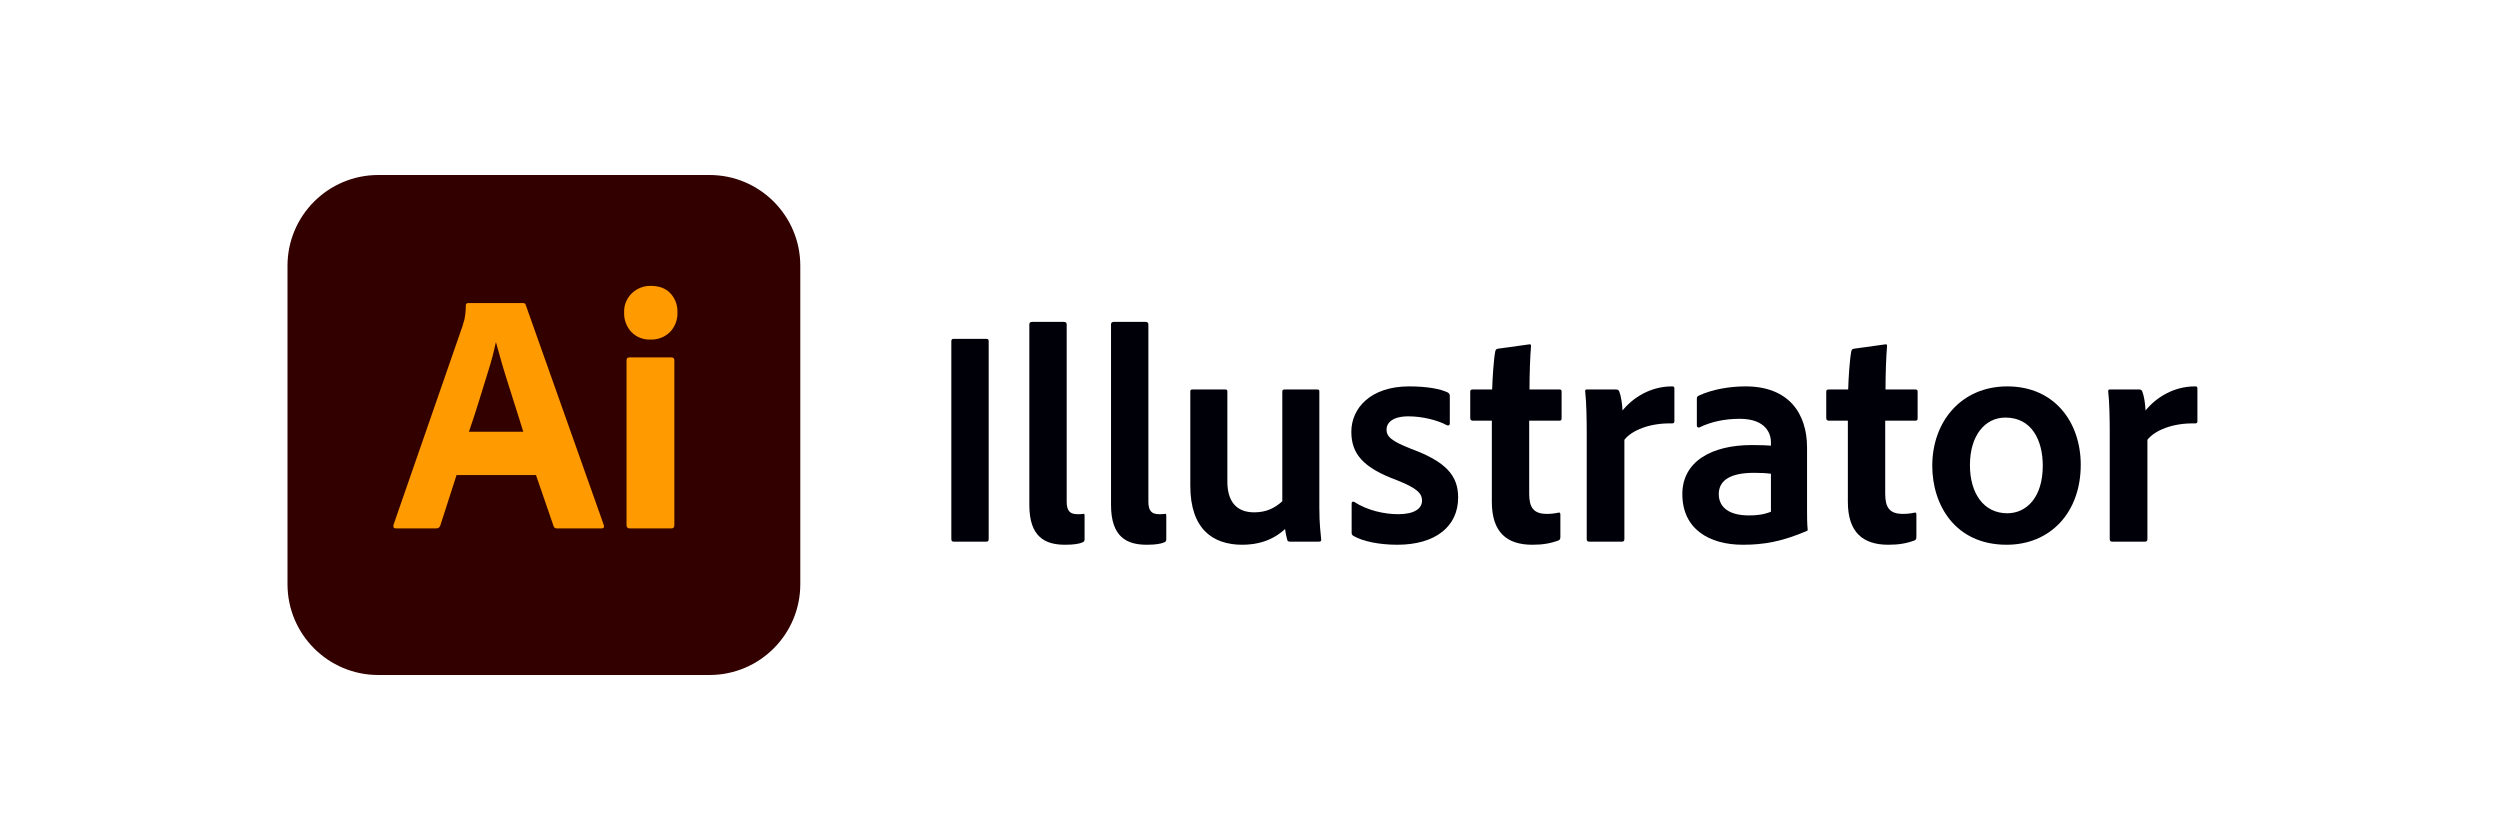 <svg width="300" height="100" viewBox="0 0 300 100" fill="none" xmlns="http://www.w3.org/2000/svg">
<path d="M85.138 21H45.397C39.379 21 34.5 25.879 34.5 31.897V70.103C34.5 76.121 39.379 81 45.397 81H85.138C91.157 81 96.035 76.121 96.035 70.103V31.897C96.035 25.879 91.157 21 85.138 21Z" fill="#330000"/>
<path d="M64.32 57.01H54.784L52.844 63.037C52.818 63.147 52.754 63.244 52.663 63.312C52.573 63.38 52.462 63.414 52.349 63.409H47.519C47.243 63.409 47.147 63.257 47.23 62.955L55.486 39.176C55.568 38.928 55.651 38.646 55.734 38.33C55.842 37.779 55.897 37.219 55.899 36.658C55.893 36.619 55.897 36.579 55.909 36.541C55.922 36.504 55.943 36.469 55.971 36.441C55.999 36.413 56.033 36.392 56.071 36.38C56.108 36.367 56.148 36.363 56.188 36.369H62.751C62.943 36.369 63.053 36.438 63.081 36.575L72.452 62.996C72.534 63.271 72.452 63.409 72.204 63.409H66.838C66.746 63.419 66.653 63.395 66.577 63.342C66.501 63.289 66.447 63.21 66.425 63.12L64.32 57.01ZM56.27 51.809H62.792C62.627 51.258 62.435 50.639 62.215 49.951C61.994 49.263 61.76 48.527 61.513 47.742C61.265 46.958 61.017 46.173 60.77 45.389C60.522 44.605 60.295 43.848 60.089 43.119C59.882 42.39 59.696 41.722 59.531 41.116H59.49C59.258 42.231 58.968 43.334 58.623 44.419C58.237 45.657 57.845 46.923 57.447 48.217C57.047 49.511 56.655 50.708 56.27 51.809Z" fill="#FF9A00"/>
<path d="M78.032 40.745C77.611 40.762 77.191 40.69 76.8 40.533C76.409 40.377 76.055 40.139 75.762 39.837C75.469 39.521 75.242 39.15 75.094 38.747C74.945 38.343 74.877 37.913 74.895 37.483C74.88 37.058 74.955 36.634 75.115 36.239C75.275 35.844 75.516 35.487 75.824 35.192C76.128 34.9 76.487 34.671 76.88 34.519C77.274 34.367 77.693 34.294 78.115 34.305C79.106 34.305 79.883 34.601 80.447 35.192C80.732 35.5 80.953 35.861 81.098 36.254C81.243 36.647 81.31 37.065 81.293 37.483C81.311 37.915 81.241 38.346 81.088 38.75C80.936 39.154 80.704 39.524 80.406 39.837C80.094 40.144 79.723 40.383 79.314 40.539C78.906 40.696 78.469 40.766 78.032 40.745ZM75.184 62.996V43.263C75.184 43.015 75.293 42.891 75.514 42.891H80.591C80.811 42.891 80.922 43.015 80.922 43.263V62.996C80.922 63.271 80.812 63.409 80.591 63.409H75.555C75.308 63.409 75.184 63.271 75.184 62.996Z" fill="#FF9A00"/>
<path d="M118.642 40.959V64.666C118.642 64.926 118.568 65 118.346 65H114.456C114.234 65 114.16 64.889 114.16 64.666V40.959C114.16 40.7 114.271 40.663 114.456 40.663H118.346C118.568 40.663 118.642 40.737 118.642 40.959Z" fill="#000008"/>
<path d="M123.52 60.592V38.922C123.52 38.737 123.631 38.626 123.853 38.626H127.669C127.891 38.626 128.002 38.737 128.002 38.922V60.184C128.002 61.333 128.409 61.703 129.298 61.703C129.595 61.703 129.669 61.703 130.002 61.666C130.113 61.629 130.15 61.703 130.15 61.888V64.666C130.15 64.926 130.113 64.963 129.928 65.074C129.521 65.259 128.854 65.37 127.817 65.37C125.446 65.37 123.52 64.481 123.52 60.592Z" fill="#000008"/>
<path d="M133.323 60.592V38.922C133.323 38.737 133.434 38.626 133.656 38.626H137.472C137.694 38.626 137.805 38.737 137.805 38.922V60.184C137.805 61.333 138.213 61.703 139.102 61.703C139.398 61.703 139.472 61.703 139.806 61.666C139.917 61.629 139.954 61.703 139.954 61.888V64.666C139.954 64.926 139.917 64.963 139.732 65.074C139.324 65.259 138.657 65.37 137.62 65.37C135.249 65.37 133.323 64.481 133.323 60.592Z" fill="#000008"/>
<path d="M158.321 46.997V60.925C158.321 62.851 158.469 63.963 158.543 64.741C158.58 64.926 158.469 65 158.247 65H154.839C154.58 65 154.505 64.926 154.468 64.778C154.357 64.407 154.246 63.852 154.209 63.481C152.616 64.963 150.727 65.37 149.06 65.37C145.541 65.37 142.837 63.481 142.837 58.295V46.997C142.837 46.775 142.911 46.738 143.133 46.738H147.023C147.245 46.738 147.282 46.812 147.282 46.997V57.777C147.282 60.073 148.282 61.481 150.505 61.481C151.912 61.481 152.95 60.999 153.876 60.147V46.997C153.876 46.812 153.95 46.738 154.172 46.738H158.062C158.284 46.738 158.321 46.812 158.321 46.997Z" fill="#000008"/>
<path d="M173.643 51.035C172.495 50.405 170.643 49.961 169.013 49.961C167.05 49.961 166.383 50.776 166.383 51.553C166.383 52.368 166.939 52.924 169.309 53.85C173.532 55.406 174.977 57.073 174.977 59.703C174.977 63.185 172.236 65.37 167.679 65.37C165.494 65.37 163.568 64.963 162.456 64.333C162.271 64.222 162.197 64.148 162.197 63.926V60.407C162.197 60.221 162.345 60.147 162.493 60.221C164.086 61.259 166.124 61.703 167.79 61.703C169.717 61.703 170.643 61.036 170.643 60.073C170.643 59.147 169.939 58.554 167.642 57.628C163.605 56.147 162.16 54.48 162.16 51.813C162.16 48.998 164.457 46.367 169.087 46.367C171.235 46.367 172.865 46.664 173.754 47.108C173.94 47.219 173.977 47.368 173.977 47.553V50.812C173.977 50.998 173.866 51.109 173.643 51.035Z" fill="#000008"/>
<path d="M187.245 61.74V64.407C187.245 64.629 187.208 64.778 187.022 64.852C186.022 65.222 185.096 65.37 183.874 65.37C180.836 65.37 179.021 63.889 179.021 60.221V50.479H176.687C176.502 50.442 176.428 50.368 176.428 50.146V47.034C176.428 46.812 176.502 46.738 176.724 46.738H179.058C179.095 45.441 179.243 43.108 179.429 42.182C179.466 41.996 179.54 41.885 179.725 41.848L183.466 41.33C183.651 41.293 183.726 41.33 183.726 41.515C183.614 42.737 183.54 44.923 183.54 46.738H187.133C187.319 46.738 187.393 46.812 187.393 46.997V50.22C187.393 50.405 187.319 50.479 187.133 50.479H183.503V59.258C183.503 60.888 184.022 61.666 185.615 61.666C186.096 61.666 186.504 61.629 187.022 61.518C187.133 61.481 187.245 61.518 187.245 61.74Z" fill="#000008"/>
<path d="M190.444 46.738H193.926C194.148 46.738 194.259 46.812 194.333 47.034C194.518 47.516 194.666 48.442 194.703 49.257C195.963 47.701 198.074 46.367 200.63 46.367C200.853 46.367 200.927 46.404 200.927 46.627V50.553C200.927 50.739 200.853 50.812 200.593 50.812C197.963 50.739 195.778 51.664 194.926 52.776V64.704C194.926 64.926 194.815 65 194.592 65H190.74C190.481 65 190.407 64.889 190.407 64.704V51.924C190.407 50.331 190.369 48.182 190.221 46.96C190.221 46.775 190.258 46.738 190.444 46.738Z" fill="#000008"/>
<path d="M212.512 61.407V56.85C211.956 56.776 211.326 56.739 210.474 56.739C207.548 56.739 206.252 57.703 206.252 59.295C206.252 60.666 207.215 61.851 209.882 61.851C210.845 61.851 211.697 61.74 212.512 61.407ZM216.846 53.702V61.221C216.846 62.036 216.846 62.777 216.92 63.555C216.92 63.629 216.92 63.666 216.846 63.703C213.808 65 211.66 65.37 209.141 65.37C205.103 65.37 201.881 63.481 201.881 59.295C201.881 55.369 205.4 53.406 210.215 53.406C211.326 53.406 212.178 53.443 212.512 53.48V53.035C212.512 52.183 212.03 50.257 208.77 50.257C206.918 50.257 205.288 50.627 203.918 51.294C203.807 51.331 203.622 51.294 203.622 51.072V47.849C203.622 47.664 203.659 47.59 203.844 47.479C205.437 46.738 207.474 46.367 209.474 46.367C214.623 46.367 216.846 49.59 216.846 53.702Z" fill="#000008"/>
<path d="M229.967 61.74V64.407C229.967 64.629 229.93 64.778 229.744 64.852C228.744 65.222 227.818 65.37 226.596 65.37C223.558 65.37 221.743 63.889 221.743 60.221V50.479H219.41C219.224 50.442 219.15 50.368 219.15 50.146V47.034C219.15 46.812 219.224 46.738 219.447 46.738H221.78C221.817 45.441 221.965 43.108 222.151 42.182C222.188 41.996 222.262 41.885 222.447 41.848L226.188 41.33C226.374 41.293 226.448 41.33 226.448 41.515C226.337 42.737 226.262 44.923 226.262 46.738H229.856C230.041 46.738 230.115 46.812 230.115 46.997V50.22C230.115 50.405 230.041 50.479 229.856 50.479H226.225V59.258C226.225 60.888 226.744 61.666 228.337 61.666C228.818 61.666 229.226 61.629 229.744 61.518C229.856 61.481 229.967 61.518 229.967 61.74Z" fill="#000008"/>
<path d="M240.873 46.367C246.578 46.367 249.689 50.701 249.689 55.776C249.689 61.518 246.022 65.37 240.799 65.37C234.613 65.37 231.872 60.592 231.872 55.887C231.872 50.627 235.317 46.367 240.873 46.367ZM240.651 50.109C238.169 50.109 236.391 52.294 236.391 55.813C236.391 59.221 238.058 61.592 240.873 61.592C243.17 61.592 245.133 59.703 245.133 55.887C245.133 52.813 243.8 50.109 240.651 50.109Z" fill="#000008"/>
<path d="M253.206 46.738H256.688C256.911 46.738 257.022 46.812 257.096 47.034C257.281 47.516 257.429 48.442 257.466 49.257C258.726 47.701 260.837 46.367 263.393 46.367C263.615 46.367 263.689 46.404 263.689 46.627V50.553C263.689 50.739 263.615 50.812 263.356 50.812C260.726 50.739 258.541 51.664 257.689 52.776V64.704C257.689 64.926 257.577 65 257.355 65H253.503C253.243 65 253.169 64.889 253.169 64.704V51.924C253.169 50.331 253.132 48.182 252.984 46.96C252.984 46.775 253.021 46.738 253.206 46.738Z" fill="#000008"/>
</svg>
